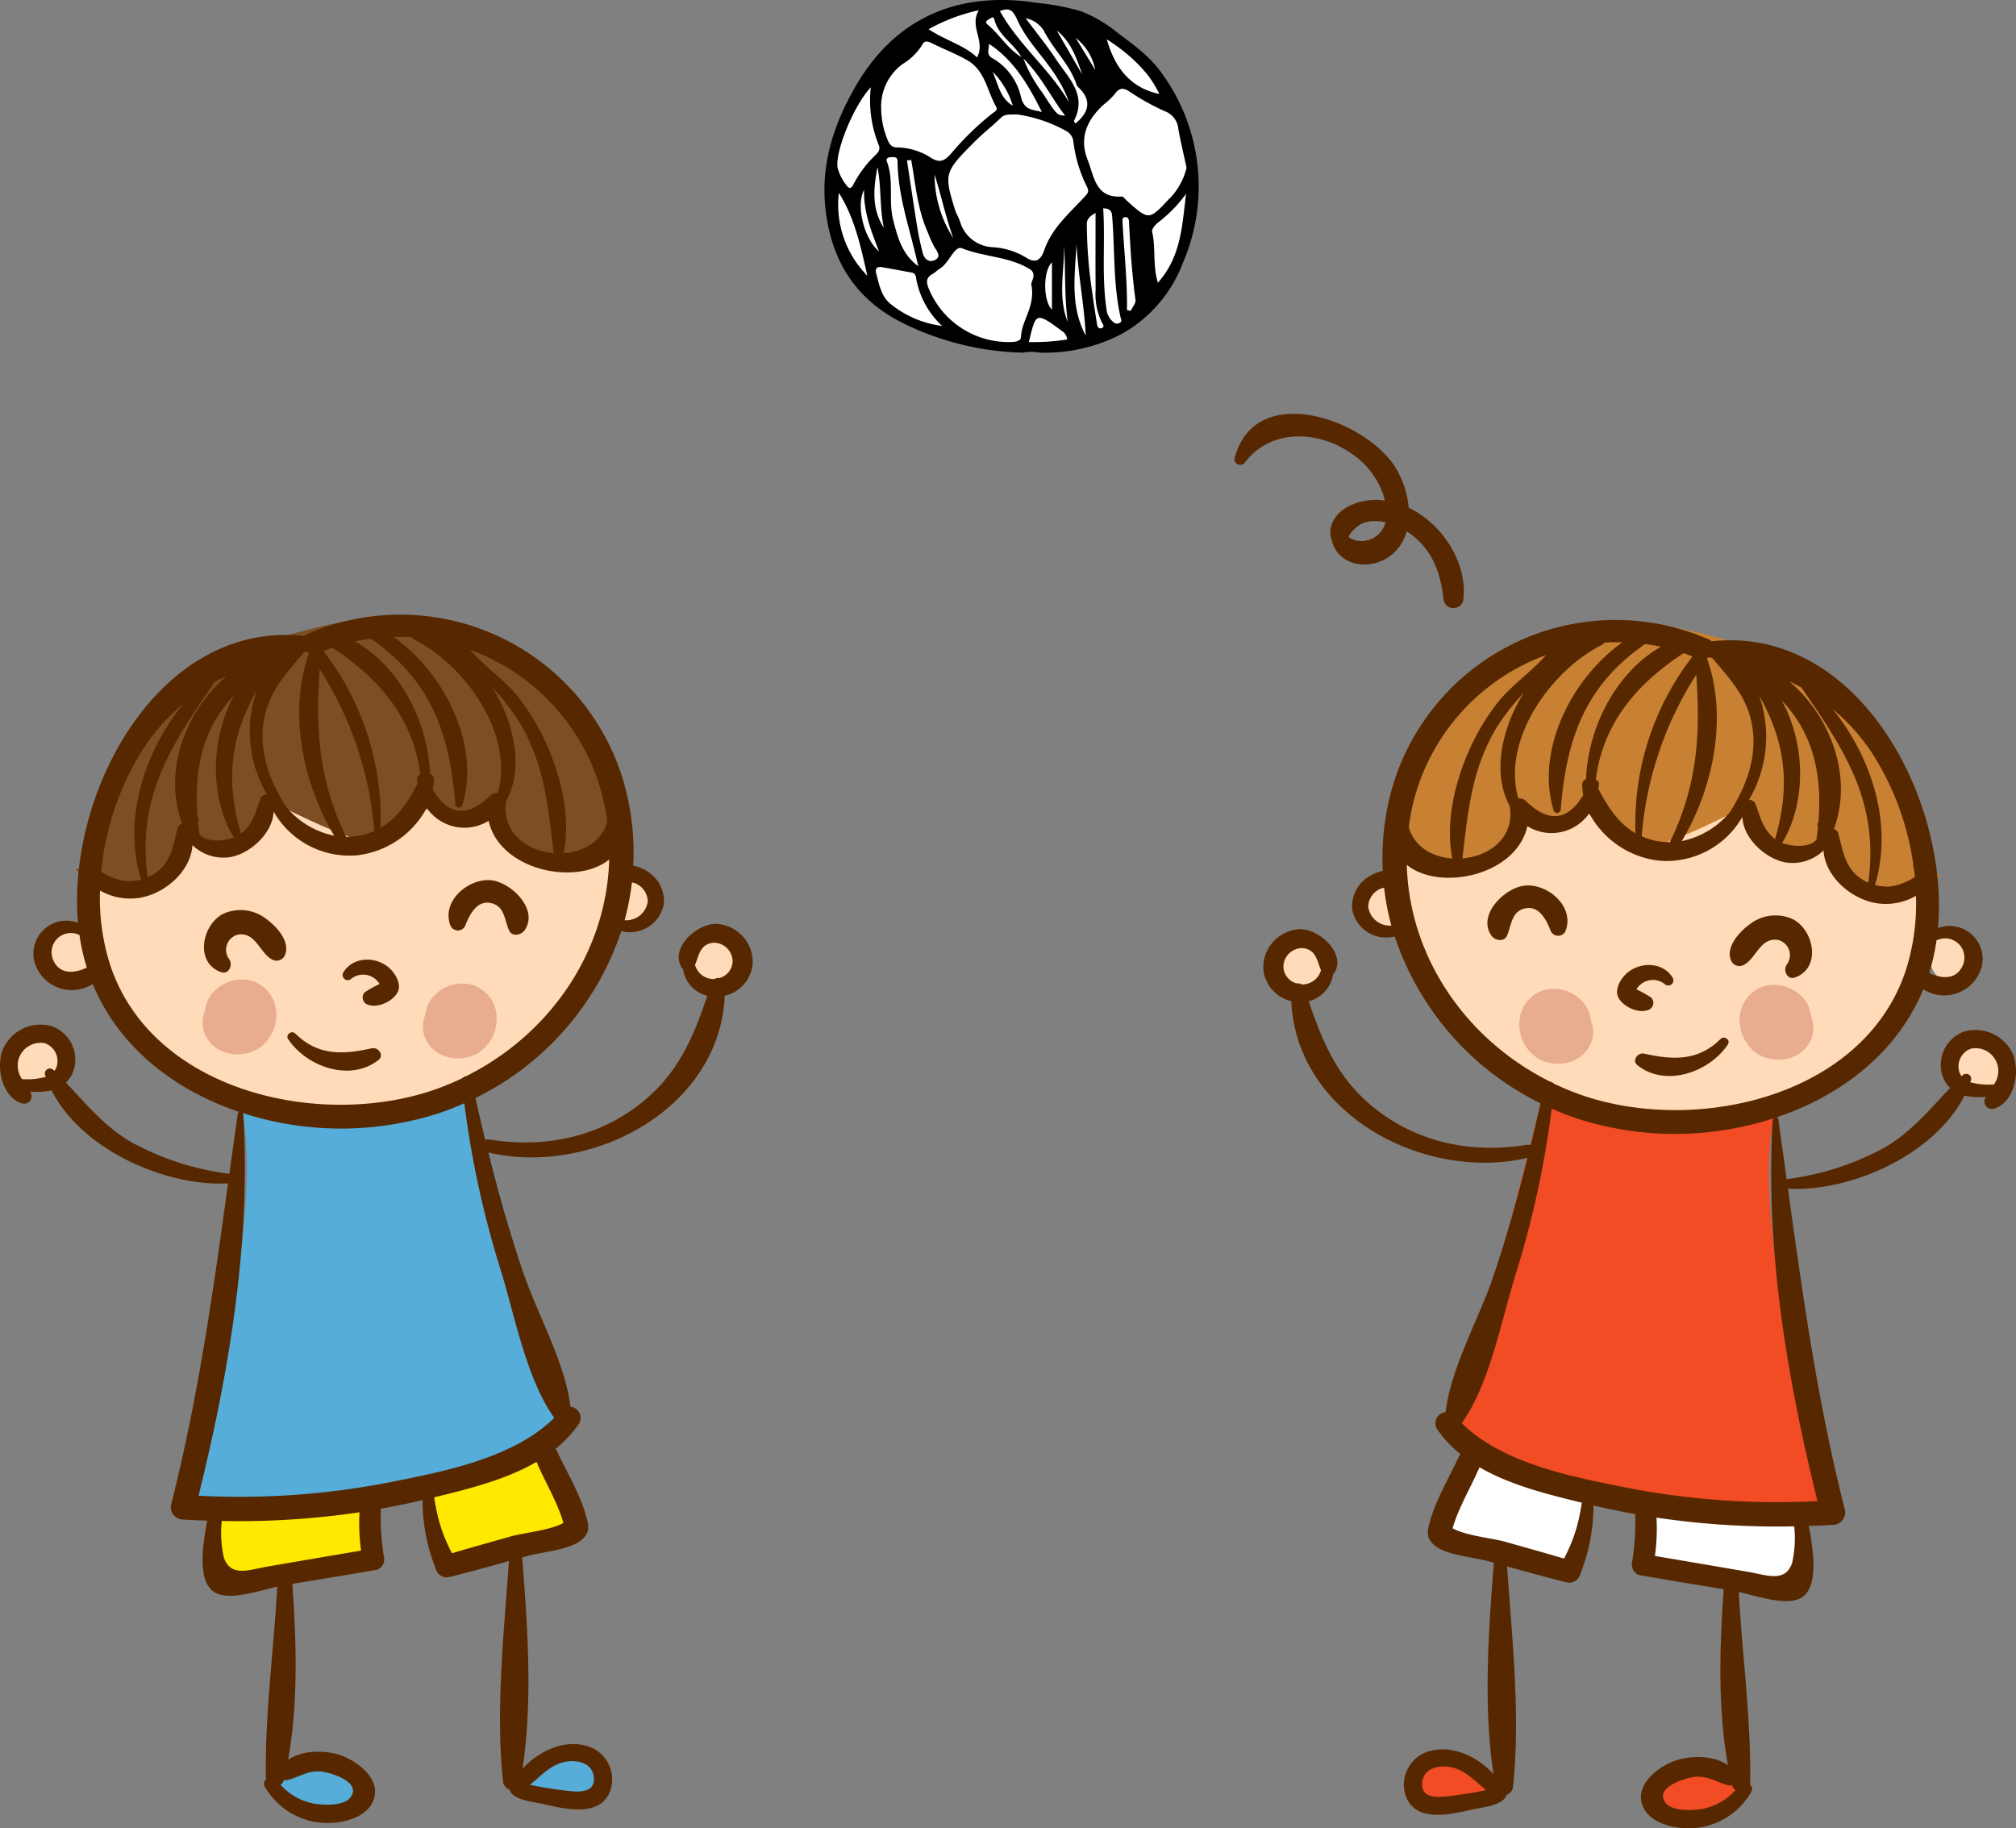 <svg xmlns="http://www.w3.org/2000/svg" viewBox="0 0 251.613 228.203">
  <rect x="0" y="0" width="251.613" height="228.203" fill="#808080" stroke="none"/>
  <title>Recurso 8</title>
  <g id="Capa_2" data-name="Capa 2">
    <g id="Editar">
      <g>
        <ellipse cx="247.857" cy="133.028" rx="3.688" ry="3" fill="#ffdbba"/>
        <ellipse cx="243.669" cy="119.278" rx="2.875" ry="3.375" fill="#ffdbba"/>
        <g>
          <ellipse cx="4.806" cy="132.718" rx="3.688" ry="3" fill="#ffdbba"/>
          <ellipse cx="89.306" cy="119.968" rx="3.688" ry="3" fill="#ffdbba"/>
          <ellipse cx="8.994" cy="118.968" rx="2.875" ry="3.375" fill="#ffdbba"/>
          <ellipse cx="78.869" cy="112.343" rx="2.875" ry="3.375" fill="#ffdbba"/>
          <path d="M34.241,222.146s6.35-3.567,8.918-.785,2.283,4.922-1.569,4.637S34.026,223.501,34.241,222.146Z" fill="#56adda"/>
          <path d="M64.908,223.052s4.635-5.617,8.034-3.949c3.399,1.669,3.905,3.768.209,4.891C69.455,225.117,65.197,224.394,64.908,223.052Z" fill="#56adda"/>
          <polygon points="27.244 185.718 45.244 185.218 46.959 195.961 27.454 199.031 27.244 185.718" fill="#ffe900"/>
          <polygon points="56.105 196.835 73.152 189.251 67.244 178.718 53.244 182.218 56.105 196.835" fill="#ffe900"/>
          <path d="M30.278,138.918s17.663,1.458,29.064-1.871c0,0,7.303,30.913,11.852,38.542,0,0-7.248,12.518-48.349,14.073C22.845,189.662,33.313,154.618,30.278,138.918Z" fill="#56adda"/>
          <path d="M12.244,108.718s-8,25,28,30c0,0,36.5,1.5,38-35,0,0-27.5-10-30.5-9.5S12.244,108.718,12.244,108.718Z" fill="#ffdbba"/>
          <path d="M9.944,108.463s5.292-22.682,21.926-27.975,21.927-3.78,24.951-2.268,27.083,11.225,19.212,29.051c0,0-8.09,4.243-14.464-6.243,0,0-4.935,2.261-7.402-.823,0,0-4.523,3.908-6.58,4.936s-13.776-5.141-13.776-5.141-2.056,6.374-5.757,5.963-4.729-1.645-4.729-1.645-3.084,9.048-9.459,6.374S9.944,108.463,9.944,108.463Z" fill="#7d4e24"/>
          <path d="M34.394,125.669a4.338,4.338,0,0,0-3.007-3.262,4.866,4.866,0,0,0-4.377,1.049,4.099,4.099,0,0,0-1.434,2.736,3.7,3.7,0,0,0-.082,2.682c1.129,3.144,5.59,3.6,7.683,1.214A5.101,5.101,0,0,0,34.394,125.669Z" fill="#e8ad8f"/>
          <path d="M61.894,126.169a4.338,4.338,0,0,0-3.007-3.262,4.866,4.866,0,0,0-4.377,1.049,4.099,4.099,0,0,0-1.434,2.736,3.7,3.7,0,0,0-.082,2.682c1.129,3.144,5.59,3.6,7.683,1.214A5.101,5.101,0,0,0,61.894,126.169Z" fill="#e8ad8f"/>
          <path d="M175.817,63.368a11.727,11.727,0,0,0-1.502-4.775c-3.583-6.188-17.627-11.214-20.214-1.455a.716.716,0,0,0,1.303.549c3.231-4.248,9.207-3.944,13.258-1.086a10.266,10.266,0,0,1,3.936,5.006c.092.273.158.571.231.864-.218-.026-.434-.064-.654-.073-2.238-.117-5.209.782-5.999,3.161a2.879,2.879,0,0,0,.1,2.046.919.919,0,0,0,.038.226c1.062,2.943,4.8,3.336,7.168,1.575a5.681,5.681,0,0,0,2.084-3.08c.226.149.455.293.667.458,2.589,2.013,3.556,4.771,3.919,7.919a1.252,1.252,0,0,0,2.502,0C183.105,70.159,179.997,65.375,175.817,63.368Zm-7.473,3.709c-.045-.485,1.12-1.471,1.571-1.696a4.183,4.183,0,0,1,1.896-.333,5.969,5.969,0,0,1,1.108.131A3.058,3.058,0,0,1,168.343,67.077Z" fill="#572800"/>
          <g>
            <path d="M89.26,115.309c-2.308.059-5.599,2.926-4.231,5.395a.811.811,0,0,0,.205.199,4.061,4.061,0,0,0,3.042,3.394c-1.706,5.071-3.574,9.541-7.97,13.153-5.502,4.522-12.342,5.9-19.285,4.769a.847.847,0,0,0-.447.055q-.634-2.606-1.232-5.227a35.722,35.722,0,0,0,18.199-20.832,4.299,4.299,0,0,0,5.317-3.413,4.395,4.395,0,0,0-2.099-4.07,5.482,5.482,0,0,0-1.728-.699,31.835,31.835,0,0,0-1.232-10.572A29.039,29.039,0,0,0,38.334,79.15a1.277,1.277,0,0,0-.327.229c-18.23-2.001-29.686,19.59-28.271,35.795a4.117,4.117,0,0,0-5.442,4.856,4.838,4.838,0,0,0,7.277,2.783c3.237,7.869,10.187,13.256,18.301,15.979a.26.26,0,0,0-.2.226q-.532,3.751-1.044,7.491a34.295,34.295,0,0,1-12.224-3.943c-3.425-2.006-5.613-4.744-8.179-7.448a3.566,3.566,0,0,0,.905-1.359,4.43,4.43,0,0,0-2.597-5.653,5.129,5.129,0,0,0-6.145,2.798c-.94,2.17-.179,6.102,2.402,6.828a.931.931,0,0,0,1.039-1.351c-.025-.049-.054-.093-.081-.142a8.434,8.434,0,0,0,2.683-.151c3.735,7.396,14.213,12.041,22.032,11.616-1.854,13.442-3.726,26.8-7.093,40.023a1.553,1.553,0,0,0,1.477,1.938c1.006.061,2.011.099,3.016.134-.626,3.377-1.406,8.426,1.593,9.234,1.92.519,4.936-.486,7.15-.994-.438,7.887-1.548,15.952-1.427,23.8a1.06,1.06,0,0,0,.046.22.727.727,0,0,0-.149.983,9.014,9.014,0,0,0,7.012,4.463c2.262.206,5.829-.484,6.599-3.015.789-2.594-2.218-4.778-4.335-5.455-1.885-.602-4.648-.606-6.396.624,1.288-7.081,1.035-14.882.531-21.966q5.238-.855,10.474-1.73a1.384,1.384,0,0,0,.949-1.671,31.45,31.45,0,0,1-.383-5.976q2.61-.467,5.207-1.078a23.327,23.327,0,0,0,1.675,8.634,1.417,1.417,0,0,0,1.698.965c2.481-.621,4.947-1.306,7.413-1.987-.626,9.005-1.687,18.668-.737,27.546a1.216,1.216,0,0,0,.831.984,1.057,1.057,0,0,0,.024.123c.51,1.183,2.949,1.409,3.964,1.63,2.641.578,7.051,1.805,8.482-1.404a4.346,4.346,0,0,0-3.157-5.892c-2.755-.644-5.806.812-7.712,2.938,1.29-8.483.627-17.873-.042-26.382q.402-.111.804-.221c1.796-.492,5.331-.715,6.763-2.103.926-.896.732-1.652.416-2.817-.75-2.773-2.47-5.599-3.67-8.209a1.33,1.33,0,0,0-.149-.204,14.779,14.779,0,0,0,2.951-3.17,1.405,1.405,0,0,0-1.09-2.079c-.637-5.43-4.125-11.605-5.844-16.613-1.712-4.988-3.112-10.034-4.379-15.121,12.819,2.991,28.837-5.374,29.479-19.566a4.531,4.531,0,0,0,3.487-3.982A4.778,4.778,0,0,0,89.26,115.309Zm-10.392-5.168a1.731,1.731,0,0,1,.481.135,2.501,2.501,0,0,1,1.496,2.243,2.714,2.714,0,0,1-2.886,2.34A31.891,31.891,0,0,0,78.868,110.141Zm-72.264,9.595a2.402,2.402,0,0,1,3.161-3.094.684.684,0,0,0,.151.037,25.879,25.879,0,0,0,.918,4.095C9.278,121.512,7.383,121.685,6.604,119.736Zm.497,13.291a1.868,1.868,0,0,1-.31.636c-.043-.042-.081-.084-.125-.126a.635.635,0,0,0-1.053.612c.028.089.071.171.102.259a8.704,8.704,0,0,1-2.964.28,2.945,2.945,0,0,1-.481-2.272,2.856,2.856,0,0,1,3.292-2.214A2.347,2.347,0,0,1,7.1,133.027Zm62.858,87.03c1.581-.539,3.988-.259,4.159,1.795.192,2.306-2.682,1.736-4.136,1.562-1.085-.131-2.167-.312-3.241-.518-.207-.038-.413-.085-.619-.127C67.367,221.81,68.406,220.584,69.958,220.057Zm5.478-119.637c.151.715.255,1.429.351,2.141-.693,2.502-2.985,3.755-5.432,3.925.862-4.456-.263-9.32-2.062-13.42a28.163,28.163,0,0,0-3.521-5.941c-1.746-2.247-4.254-3.883-6.103-6.018A26.354,26.354,0,0,1,75.436,100.42Zm-12.283-.407c2.246-4.055,1.1-9.693-1.701-14.184a28.256,28.256,0,0,1,3.418,4.386c3.104,5.247,3.519,10.396,4.229,16.262-3.302-.273-6.445-2.48-5.939-6.36A.88.88,0,0,0,63.152,100.013ZM46.29,79.716c7.501,5.218,9.813,11.778,10.535,20.657a.45.45,0,0,0,.878.12c2.309-7.484-2.234-16.491-8.571-20.987.757-.016,1.512-.009,2.262.04a.596.596,0,0,0,.272.266c6.258,3.133,12.579,11.74,10.452,19.183a1.11,1.11,0,0,0-.933.304q-4.231,4.128-7.172-.722a7.67,7.67,0,0,0,.132-1.3.797.797,0,0,0-.48-.719c-.262-6.425-3.692-13.261-9.343-16.501C44.976,79.913,45.633,79.805,46.29,79.716Zm-4.804,1.138c5.851,3.845,10.066,8.73,10.965,15.821a.524.524,0,0,0-.404.542c.012.2.048.385.073.576-1.177,2.258-2.49,4.302-4.623,5.532a34.146,34.146,0,0,0-7.116-22.05C40.748,81.129,41.115,80.983,41.485,80.854Zm-1.581,2.683a43.753,43.753,0,0,1,6.811,20.171,8.585,8.585,0,0,1-1.542.531,8.423,8.423,0,0,1-1.979.204C39.756,97.361,39.38,91.023,39.905,83.536Zm-6.865,5.833c.737-3.341,2.806-5.436,4.869-7.919.143-.023.284-.05.428-.073a1.349,1.349,0,0,0,.206.11l.005.013.017.026c-2.618,7.297-.798,16.186,3.145,22.782a10.493,10.493,0,0,1-6.055-3.682C33.541,97.231,32.144,93.423,33.04,89.369Zm.284,9.8-.006.007a.803.803,0,0,0-.802.485c-.607,1.683-.973,3.276-2.449,4.397-1.995-6.923-1.208-12.19,1.972-17.892A15.625,15.625,0,0,0,33.324,99.169Zm-4.178,5.294a.416.416,0,0,0,.069.076c-1.328.502-3.545.598-4.319-.427-.069-.505-.129-1.006-.177-1.497.012-.042.014-.078.027-.123a.594.594,0,0,0-.085-.537c-.498-6.228.759-11.188,4.59-15.204C26.263,92.079,26.133,99.484,29.147,104.463Zm-.832-20.099c-5.253,4.408-7.988,12.028-5.581,18.443a.749.749,0,0,0-.538.492c-.624,2.305-.842,4.502-3.116,5.875a5.443,5.443,0,0,1-.65.324c-1.37-10.16,3.02-16.607,8.349-24.342C27.282,84.877,27.794,84.615,28.315,84.365Zm-15.55,23.274a.459.459,0,0,0,.044-.331,34.754,34.754,0,0,1,4.919-13.61,25.212,25.212,0,0,1,5.144-5.854c-4.927,6.115-7.545,14.462-5.271,21.942a6.098,6.098,0,0,1-1.858.195,7.117,7.117,0,0,1-3.115-1.199C12.665,108.401,12.714,108.02,12.764,107.639Zm1.031,12.938a27.242,27.242,0,0,1-1.31-9.425,7.527,7.527,0,0,0,4.196.99c3.417-.163,7.127-3.167,7.338-6.655a5.559,5.559,0,0,0,4.859,1.468c2.481-.52,5.162-3.007,5.273-5.657a10.9,10.9,0,0,0,10.432,5.456,11.329,11.329,0,0,0,8.676-5.91,5.727,5.727,0,0,0,7.722,1.61c1.386,6.196,10.981,8.178,15.051,4.817-.305,11.535-7.412,21.861-17.906,27.077a.642.642,0,0,0-.412.217c-.889.428-1.798.821-2.732,1.173C40.737,141.102,19.217,136.587,13.796,120.576ZM39.907,221.093c.997.042,5.446,1.265,3.791,3.296-.864,1.062-3.416.93-4.572.716a7.412,7.412,0,0,1-4.111-2.338,1.027,1.027,0,0,0,.418-.608.894.894,0,0,0,.46.011C37.316,221.812,38.352,221.03,39.907,221.093Zm-6.594-25.549c-2.171.374-4.537,1.367-5.373-1.147a14.051,14.051,0,0,1-.258-4.555,102.736,102.736,0,0,0,17.188-1.086,24.651,24.651,0,0,0,.196,4.783Q39.187,194.53,33.313,195.544Zm37.003-5.458c-1.61.919-5.011,1.242-6.524,1.67-2.461.697-4.928,1.38-7.38,2.111a20.524,20.524,0,0,1-2.222-6.975c4.236-1.038,8.924-2.179,12.778-4.431.006.015.003.03.009.045C67.979,184.866,69.594,187.527,70.316,190.086Zm-7.848-31.635c1.748,5.622,3.224,13.676,6.709,18.517-5.163,5.097-13.962,6.729-20.806,8.094a97.69,97.69,0,0,1-23.59,1.628c3.835-15.494,6.532-31.58,5.59-47.577a.34.34,0,0,0-.092-.194,39.821,39.821,0,0,0,24.436.048c1.103-.371,2.181-.795,3.233-1.264A119.675,119.675,0,0,0,62.468,158.451Zm27.303-36.369a.857.857,0,0,0-.602.12,2.411,2.411,0,0,1-2.424-1.769c.497-1.196.63-2.609,2.297-2.766a2.36,2.36,0,0,1,2.395,2.305A2.238,2.238,0,0,1,89.771,122.082Z" fill="#572800"/>
            <path d="M33.211,114.682a5.216,5.216,0,0,0-5.397-.602c-2.622,1.392-3.524,6.058-.247,7.254,1.032.375,1.576-.995.983-1.69a1.951,1.951,0,0,1,1.12-2.981c2.347-.427,2.813,2.61,4.548,3.208a1.14,1.14,0,0,0,1.282-.522C36.371,117.626,34.549,115.645,33.211,114.682Z" fill="#572800"/>
            <path d="M61.236,109.862c-2.801-.224-6.098,2.571-5.057,5.561a1.012,1.012,0,0,0,1.933,0c.522-1.301,1.413-3.071,3.136-2.712,1.748.364,1.711,2.12,2.278,3.405.373.845,1.516.613,1.946,0C67.302,113.507,63.741,110.064,61.236,109.862Z" fill="#572800"/>
            <path d="M48.51,120.752c-1.67-1.419-4.489-1.353-5.673.642a.641.641,0,0,0,1.002.772,2.386,2.386,0,0,1,3.536.653,14.073,14.073,0,0,0-1.841,1.024.942.942,0,0,0,.19,1.47c1.222.639,3.261-.245,3.901-1.468C50.17,122.805,49.284,121.409,48.51,120.752Z" fill="#572800"/>
            <path d="M46.425,130.838c-3.571.803-6.763.974-9.567-1.837-.448-.45-1.265.139-.898.692,2.286,3.458,7.782,5.417,11.304,2.585C47.983,131.7,47.188,130.667,46.425,130.838Z" fill="#572800"/>
          </g>
          <ellipse cx="162.307" cy="120.635" rx="3.688" ry="3" fill="#ffdbba"/>
          <ellipse cx="172.745" cy="113.01" rx="2.875" ry="3.375" fill="#ffdbba"/>
          <path d="M217.373,222.813s-6.35-3.567-8.918-.785-2.283,4.922,1.569,4.637S217.587,224.168,217.373,222.813Z" fill="#f24c24"/>
          <path d="M186.706,223.719s-4.635-5.617-8.034-3.949c-3.399,1.669-3.905,3.768-.209,4.891C182.159,225.784,186.417,225.061,186.706,223.719Z" fill="#f24c24"/>
          <polygon points="224.37 186.385 206.37 185.885 204.655 196.628 224.159 199.698 224.37 186.385" fill="#fff"/>
          <polygon points="195.509 197.502 178.461 189.918 184.37 179.385 198.37 182.885 195.509 197.502" fill="#fff"/>
          <path d="M221.335,139.585s-17.663,1.458-29.064-1.871c0,0-7.303,30.913-11.852,38.542,0,0,7.248,12.518,48.349,14.073C228.768,190.329,218.3,155.285,221.335,139.585Z" fill="#f24c24"/>
          <path d="M239.37,109.385s8,25-28,30c0,0-36.5,1.5-38-35,0,0,27.5-10,30.5-9.5S239.37,109.385,239.37,109.385Z" fill="#ffdbba"/>
          <path d="M241.669,109.13s-5.292-22.682-21.926-27.975-21.927-3.78-24.951-2.268-27.083,11.225-19.212,29.051c0,0,8.09,4.243,14.464-6.243,0,0,4.935,2.261,7.402-.823,0,0,4.523,3.908,6.58,4.936s13.776-5.141,13.776-5.141,2.056,6.374,5.757,5.963,4.729-1.645,4.729-1.645,3.084,9.048,9.458,6.374S241.669,109.13,241.669,109.13Z" fill="#c88133"/>
          <path d="M217.22,126.336a4.338,4.338,0,0,1,3.007-3.262,4.866,4.866,0,0,1,4.378,1.049,4.099,4.099,0,0,1,1.433,2.736,3.7,3.7,0,0,1,.082,2.682c-1.129,3.144-5.59,3.6-7.683,1.214A5.101,5.101,0,0,1,217.22,126.336Z" fill="#e8ad8f"/>
          <path d="M189.72,126.836a4.338,4.338,0,0,1,3.007-3.262,4.866,4.866,0,0,1,4.378,1.049,4.099,4.099,0,0,1,1.433,2.736,3.7,3.7,0,0,1,.082,2.682c-1.129,3.144-5.59,3.6-7.683,1.214A5.101,5.101,0,0,1,189.72,126.836Z" fill="#e8ad8f"/>
          <g>
            <path d="M157.675,120.973a4.531,4.531,0,0,0,3.487,3.982c.642,14.192,16.66,22.558,29.48,19.566-1.267,5.087-2.667,10.133-4.379,15.121-1.719,5.008-5.207,11.184-5.844,16.613a1.405,1.405,0,0,0-1.09,2.079,14.779,14.779,0,0,0,2.951,3.17,1.325,1.325,0,0,0-.149.204c-1.2,2.61-2.92,5.436-3.67,8.209-.315,1.165-.509,1.921.416,2.817,1.432,1.388,4.967,1.61,6.763,2.103q.402.11.804.221c-.668,8.509-1.331,17.898-.042,26.382-1.906-2.126-4.957-3.583-7.712-2.938a4.346,4.346,0,0,0-3.157,5.892c1.431,3.209,5.841,1.982,8.482,1.404,1.015-.221,3.455-.447,3.964-1.63a1.082,1.082,0,0,0,.023-.123,1.216,1.216,0,0,0,.831-.984c.949-8.878-.111-18.541-.737-27.546,2.465.682,4.932,1.366,7.413,1.987a1.417,1.417,0,0,0,1.698-.965,23.327,23.327,0,0,0,1.675-8.634q2.596.614,5.207,1.078a31.45,31.45,0,0,1-.383,5.976,1.384,1.384,0,0,0,.949,1.671q5.235.879,10.474,1.73c-.503,7.084-.757,14.885.531,21.966-1.748-1.23-4.511-1.226-6.396-.624-2.118.677-5.125,2.861-4.335,5.455.77,2.53,4.337,3.221,6.599,3.015a9.014,9.014,0,0,0,7.012-4.463.727.727,0,0,0-.149-.983,1.06,1.06,0,0,0,.046-.22c.122-7.848-.989-15.913-1.427-23.8,2.214.508,5.23,1.513,7.15.994,2.999-.809,2.22-5.857,1.593-9.234,1.005-.035,2.01-.072,3.016-.134a1.553,1.553,0,0,0,1.477-1.938c-3.368-13.223-5.239-26.58-7.093-40.023,7.819.425,18.297-4.221,22.032-11.616a8.437,8.437,0,0,0,2.683.151c-.027.049-.056.093-.081.142a.931.931,0,0,0,1.039,1.351c2.581-.727,3.342-4.658,2.402-6.828a5.129,5.129,0,0,0-6.145-2.798,4.43,4.43,0,0,0-2.597,5.653,3.566,3.566,0,0,0,.905,1.359c-2.566,2.704-4.754,5.442-8.179,7.448a34.295,34.295,0,0,1-12.224,3.943q-.515-3.741-1.044-7.491a.26.26,0,0,0-.2-.226c8.114-2.724,15.064-8.11,18.301-15.979a4.839,4.839,0,0,0,7.277-2.783,4.117,4.117,0,0,0-5.442-4.856c1.415-16.205-10.042-37.796-28.271-35.795a1.277,1.277,0,0,0-.327-.229,29.039,29.039,0,0,0-39.465,18.311,31.835,31.835,0,0,0-1.232,10.572,5.482,5.482,0,0,0-1.728.699,4.395,4.395,0,0,0-2.099,4.07,4.299,4.299,0,0,0,5.317,3.413,35.722,35.722,0,0,0,18.199,20.832q-.599,2.622-1.232,5.227a.847.847,0,0,0-.447-.055c-6.943,1.131-13.782-.247-19.285-4.769-4.396-3.612-6.265-8.082-7.97-13.153a4.061,4.061,0,0,0,3.042-3.393.811.811,0,0,0,.205-.199c1.368-2.469-1.923-5.336-4.231-5.395A4.778,4.778,0,0,0,157.675,120.973Zm15.979-5.447a2.714,2.714,0,0,1-2.886-2.34,2.501,2.501,0,0,1,1.496-2.243,1.731,1.731,0,0,1,.481-.135A31.888,31.888,0,0,0,173.654,115.526Zm67.125,5.915a25.882,25.882,0,0,0,.917-4.095.678.678,0,0,0,.151-.037,2.402,2.402,0,0,1,3.161,3.094C244.23,122.352,242.336,122.179,240.78,121.441Zm5.274,9.429a2.856,2.856,0,0,1,3.292,2.214,2.945,2.945,0,0,1-.481,2.271,8.701,8.701,0,0,1-2.964-.28c.03-.088.073-.17.102-.259a.635.635,0,0,0-1.053-.612c-.044.042-.083.084-.126.126a1.868,1.868,0,0,1-.31-.636A2.347,2.347,0,0,1,246.053,130.869Zm-60.561,92.565c-.206.042-.412.089-.619.127-1.074.206-2.156.388-3.241.518-1.454.175-4.328.744-4.136-1.562.17-2.054,2.578-2.334,4.159-1.795C183.207,221.251,184.246,222.477,185.492,223.435Zm7.452-141.661c-1.848,2.135-4.356,3.771-6.103,6.018a28.163,28.163,0,0,0-3.521,5.941c-1.799,4.1-2.924,8.964-2.062,13.42-2.447-.17-4.739-1.423-5.432-3.925.096-.712.2-1.426.351-2.141A26.354,26.354,0,0,1,192.944,81.774Zm-4.489,19.009c.506,3.88-2.638,6.087-5.939,6.36.71-5.866,1.124-11.015,4.229-16.262a28.256,28.256,0,0,1,3.418-4.386c-2.801,4.491-3.947,10.13-1.701,14.184A.88.88,0,0,0,188.455,100.783Zm18.838-20.059c-5.651,3.24-9.082,10.076-9.343,16.501a.797.797,0,0,0-.48.719,7.671,7.671,0,0,0,.132,1.3q-2.941,4.849-7.172.722a1.11,1.11,0,0,0-.933-.304c-2.127-7.442,4.194-16.05,10.452-19.183a.596.596,0,0,0,.272-.266c.75-.049,1.505-.056,2.262-.04-6.337,4.496-10.88,13.503-8.571,20.987a.45.45,0,0,0,.878-.12c.722-8.879,3.034-15.44,10.535-20.657C205.98,80.472,206.637,80.58,207.293,80.724Zm3.94,1.219a34.147,34.147,0,0,0-7.116,22.05c-2.132-1.23-3.445-3.274-4.623-5.532.025-.191.061-.376.073-.576a.524.524,0,0,0-.404-.542c.899-7.091,5.114-11.977,10.965-15.821C210.498,81.65,210.865,81.796,211.233,81.943Zm-2.814,23.167a8.423,8.423,0,0,1-1.979-.204,8.585,8.585,0,0,1-1.542-.531,43.753,43.753,0,0,1,6.811-20.171C212.234,91.69,211.858,98.028,208.419,105.11Zm7.539-3.815a10.493,10.493,0,0,1-6.055,3.682c3.943-6.597,5.763-15.485,3.145-22.782l.017-.026.005-.013a1.358,1.358,0,0,0,.206-.11c.144.023.285.05.428.073,2.062,2.483,4.131,4.578,4.869,7.919C219.469,94.09,218.073,97.898,215.958,101.294Zm3.617-14.46c3.18,5.701,3.967,10.969,1.972,17.892-1.476-1.121-1.842-2.715-2.449-4.397a.803.803,0,0,0-.802-.485l-.006-.007A15.625,15.625,0,0,0,219.575,86.834Zm2.787.584c3.832,4.016,5.089,8.977,4.59,15.204a.594.594,0,0,0-.085.537c.014.045.016.081.027.123-.048.491-.108.992-.177,1.497-.774,1.024-2.991.929-4.319.427a.416.416,0,0,0,.069-.076C225.48,100.151,225.35,92.746,222.362,87.418Zm2.472-1.594c5.33,7.734,9.719,14.182,8.349,24.342a5.444,5.444,0,0,1-.65-.324c-2.273-1.373-2.492-3.57-3.116-5.875a.749.749,0,0,0-.538-.492c2.408-6.415-.327-14.035-5.581-18.443C223.819,85.282,224.332,85.544,224.834,85.825Zm14.152,23.625a7.118,7.118,0,0,1-3.115,1.199,6.098,6.098,0,0,1-1.858-.195c2.273-7.481-.344-15.827-5.271-21.942a25.212,25.212,0,0,1,5.144,5.854,34.754,34.754,0,0,1,4.919,13.61.459.459,0,0,0,.044.331C238.9,108.687,238.948,109.068,238.986,109.45Zm-42.357,26.955c-.934-.352-1.843-.745-2.732-1.173a.642.642,0,0,0-.412-.217c-10.494-5.216-17.601-15.542-17.906-27.077,4.07,3.36,13.665,1.379,15.051-4.817a5.727,5.727,0,0,0,7.722-1.61,11.328,11.328,0,0,0,8.676,5.91,10.9,10.9,0,0,0,10.432-5.456c.112,2.65,2.792,5.138,5.273,5.657a5.558,5.558,0,0,0,4.859-1.468c.211,3.488,3.921,6.492,7.338,6.655a7.526,7.526,0,0,0,4.196-.99,27.242,27.242,0,0,1-1.31,9.425C232.396,137.254,210.877,141.769,196.629,136.405Zm19.092,86.432a.893.893,0,0,0,.46-.011,1.026,1.026,0,0,0,.418.608,7.411,7.411,0,0,1-4.111,2.338c-1.157.214-3.708.346-4.572-.716-1.655-2.031,2.794-3.254,3.791-3.296C213.262,221.697,214.298,222.479,215.721,222.836Zm-9.173-28.629a24.65,24.65,0,0,0,.196-4.783,102.736,102.736,0,0,0,17.188,1.086,14.051,14.051,0,0,1-.258,4.555c-.835,2.514-3.201,1.52-5.373,1.147Q212.426,195.201,206.547,194.207Zm-21.912-11.033c.006-.015.003-.03.009-.045,3.854,2.252,8.542,3.393,12.778,4.431a20.524,20.524,0,0,1-2.222,6.975c-2.452-.731-4.918-1.414-7.38-2.111-1.513-.428-4.914-.751-6.524-1.67C182.019,188.194,183.634,185.533,184.635,183.174Zm9.031-44.805c1.052.469,2.129.893,3.233,1.264a39.821,39.821,0,0,0,24.436-.048.34.34,0,0,0-.092.194c-.942,15.997,1.755,32.083,5.59,47.577a97.69,97.69,0,0,1-23.59-1.628c-6.844-1.365-15.643-2.997-20.806-8.094,3.485-4.841,4.961-12.895,6.709-18.517A119.675,119.675,0,0,0,193.666,138.369Zm-33.49-17.73a2.36,2.36,0,0,1,2.395-2.305c1.667.156,1.8,1.569,2.297,2.766a2.411,2.411,0,0,1-2.424,1.769.857.857,0,0,0-.602-.12A2.238,2.238,0,0,1,160.176,120.64Z" fill="#572800"/>
            <path d="M218.402,115.349a5.216,5.216,0,0,1,5.397-.602c2.622,1.392,3.524,6.058.247,7.254-1.032.375-1.576-.995-.983-1.69a1.951,1.951,0,0,0-1.12-2.981c-2.347-.427-2.813,2.61-4.548,3.208a1.14,1.14,0,0,1-1.282-.522C215.243,118.293,217.064,116.312,218.402,115.349Z" fill="#572800"/>
            <path d="M190.378,110.529c2.801-.224,6.098,2.571,5.057,5.561a1.012,1.012,0,0,1-1.933,0c-.522-1.301-1.413-3.071-3.136-2.712-1.748.364-1.711,2.12-2.278,3.405-.373.845-1.516.613-1.946,0C184.312,114.174,187.872,110.731,190.378,110.529Z" fill="#572800"/>
            <path d="M203.104,121.419c1.67-1.419,4.489-1.353,5.673.642a.641.641,0,0,1-1.002.772,2.386,2.386,0,0,0-3.536.653,14.066,14.066,0,0,1,1.841,1.024.942.942,0,0,1-.19,1.47c-1.222.639-3.261-.245-3.901-1.468C201.444,123.472,202.329,122.076,203.104,121.419Z" fill="#572800"/>
            <path d="M205.189,131.505c3.571.803,6.763.974,9.567-1.837.448-.45,1.265.139.898.692-2.286,3.458-7.782,5.417-11.304,2.585C203.631,132.367,204.425,131.334,205.189,131.505Z" fill="#572800"/>
          </g>
          <g>
            <path d="M108.692,8.918s5.054-7.941,12.273-8.303,16.793-1.936,23.738,11.125c0,0,3.584,2.354,3.877,9.662s-1.973,14.543-5.7,17.319-9.719,5.553-15.931,4.53-17.465-1.606-20.315-9.134S101.251,20.695,108.692,8.918Z" fill="#fff" fill-rule="evenodd"/>
            <g>
              <path d="M127.68,44.016a35.67,35.67,0,0,1-14.63-3.514c-6.313-3.006-9.366-8.047-10.048-14.656-.549-5.327,1.034-10.256,3.679-14.896,5.288-9.274,13.545-12.026,22.752-10.592a30.659,30.659,0,0,1,5.481,1.043,16.483,16.483,0,0,1,4.354,2.525c2.083,1.582,4.311,3.125,5.784,5.293a23.974,23.974,0,0,1,2.632,23.459,17.043,17.043,0,0,1-7.832,9.08,20.755,20.755,0,0,1-10.049,2.256A6.085,6.085,0,0,0,127.68,44.016Zm-.796-29.741c-.802.056-1.429-.103-1.984.44-1.044,1.02-2.209,1.918-3.239,2.952-3.82,3.841-3.85,3.978-2.478,8.484.151.499.447.952.619,1.446a4.437,4.437,0,0,0,4.058,3.254,9.041,9.041,0,0,1,4.156,1.269c1.295.869,1.917.257,2.318-.905.946-2.752,3.124-4.578,4.996-6.619.418-.455.629-.654.349-1.251a16.981,16.981,0,0,1-1.71-5.661,1.703,1.703,0,0,0-.973-1.372A17.737,17.737,0,0,0,126.883,14.275Zm-16.906-.689a10.258,10.258,0,0,0,.78,3.807c.218.594.535,1.035,1.248,1.006a8.025,8.025,0,0,1,4.288,1.362c1.037.593,1.572.3,2.327-.493a35.864,35.864,0,0,1,5.253-5.13c.284-.196.689-.389.455-.804-1.132-1.997-1.392-4.572-3.633-5.836-1.42-.799-2.956-1.391-4.418-2.117-.49-.244-.901-.347-1.174.209a7.356,7.356,0,0,1-2.459,2.41A6.544,6.544,0,0,0,109.977,13.586Zm38.117,7.357c-.358-1.664-.744-3.251-1.032-4.856a2.569,2.569,0,0,0-1.653-2.191,28.966,28.966,0,0,1-4.422-2.457c-.831-.544-1.295-.476-1.858.297a9.364,9.364,0,0,1-1.389,1.329c-2.09,1.888-3.081,4.169-1.992,6.89.802,2,.932,4.804,4.247,4.576.206-.016.442.342.656.533,2.749,2.454,2.749,2.454,5.29-.274a4.208,4.208,0,0,0,.592-.644A8.472,8.472,0,0,0,148.094,20.944Zm-19.38,14.562c-.084-.295.775-1.312-.186-1.906-2.572-1.592-5.698-1.504-8.473-2.612-.909-.364-1.588,1.792-2.677,2.482-.342.219-.636.519-.986.724-.729.426-.847.894-.519,1.728a10.765,10.765,0,0,0,10.62,6.754c.469-.041.919-.201.934-.612C127.496,39.948,129.274,38.235,128.714,35.506Zm-20.029-24.615c-2.102,2.251-4.435,7.872-4.155,10.023a5.93,5.93,0,0,0,1.161,2.267c.348.522.636.232.859-.228a13.539,13.539,0,0,1,2.732-3.609c.326-.326.617-.659.4-1.22A14.794,14.794,0,0,1,108.685,10.891Zm8.903,29.792a10.606,10.606,0,0,1-3.174-5.566c-.118-.4-.007-.986-.656-1.101-1.258-.225-2.514-.472-3.775-.68-.553-.092-.769.247-.642.732.368,1.397.646,2.945,1.803,3.868A12.81,12.81,0,0,0,117.588,40.683Zm26.921-5.392c2.949-3.291,3.024-7.238,3.526-11.104a17.36,17.36,0,0,1-3.518,3.604c-.343.271-.796.82-.724,1.13C144.268,30.948,143.848,33.078,144.51,35.291Zm-22.342-34.014a22.864,22.864,0,0,0-6.269,2.37c2.042,1.376,4.39,1.954,6.043,3.518C123.048,5.145,120.924,3.323,122.168,1.278Zm15.519,24.726c.271,4.198-.21,8.396.412,12.577a2.362,2.362,0,0,0,.882,1.642.629.629,0,0,0,.781.064c.313-.164.159-.39.11-.598-.931-4.07-.728-8.236-1.041-12.359C138.777,26.652,138.835,26.009,137.686,26.003Zm-23.085,7.224c-.959-4.434-2.527-8.6-2.58-13.052-.009-.666-.411-.548-.805-.561-.355-.012-.665.209-.552.489.951,2.371.189,4.919.807,7.332C112.023,29.595,112.561,31.711,114.601,33.227Zm-6.349,1.19c-.818-3.594-1.562-7.195-3.556-10.344A12.617,12.617,0,0,0,108.253,34.416Zm29.882-29.506c1.019,3.561,2.933,6.043,6.57,6.828C143.719,9.442,141.263,6.871,138.135,4.91Zm-8.097,9.076c-1.717-3.435-3.486-6.455-6.607-8.517.022.649-.397,1.372.428,1.793a7.469,7.469,0,0,1,3.582,4.911C127.899,13.828,128.845,13.626,130.038,13.987Zm-5.243-12.604c2.356,4.226,6.214,7.25,8.635,11.392a14.167,14.167,0,0,0-1.418-2.926c-1.489-2.498-3.699-4.507-4.946-7.151C126.583,1.675,126.279.766,124.795,1.382ZM113.73,19.977c-.177.014-.356.027-.534.039.426,2.787.835,5.577,1.289,8.359a32.512,32.512,0,0,0,.694,3.24c.185.686.718,1.184,1.439.868.815-.357.495-.913.089-1.504a12.689,12.689,0,0,1-.877-1.903C114.514,26.196,114.276,23.049,113.73,19.977Zm20.483-4.554c1.808-1.478,2.035-2.981.328-4.571a.73.73,0,0,1-.183-.297c-.851-2.547-2.895-4.37-4.077-6.721a3.445,3.445,0,0,0-2.272-1.559c1.445,1.94,2.694,3.457,3.765,5.095,1.52,2.319,3.954,4.42,2.269,7.708C134.014,15.131,134.129,15.259,134.213,15.423Zm-1.017,26.946a1.474,1.474,0,0,0-.733-1.11c-3.292-2.45-3.174-2.112-4.055,1.435A26.887,26.887,0,0,0,133.196,42.369Zm7.46-3.67c.154.037.311.071.464.107.212-.461.658-.953.6-1.376-.446-3.231-.654-6.479-.807-9.733-.015-.309-.105-.613-.468-.596-.417.018-.355.393-.343.663C140.296,31.409,140.711,35.039,140.656,38.7Zm-3.924-12.122c-1.255.686-1.085,1.253-1.083,1.747a57.816,57.816,0,0,0,.596,7.668c.206,1.499.434,2.994.675,4.486.045.275.181.619.559.486.422-.145.204-.432.062-.68a7.96,7.96,0,0,1-.799-4.059C136.714,33.147,136.733,30.067,136.733,26.577Zm-1.226,15.302c-.177-3.819-.948-7.569-1.144-11.377C134.148,34.35,133.54,38.231,135.507,41.879Zm-25.988-21.017c-.49,2.562-.774,5.149.794,7.577C109.775,25.945,110.015,23.398,109.519,20.863Zm18.216-13.557a17.155,17.155,0,0,0,2.4,4.307c1.788,2.783,1.812,2.767,2.808,2.815C131.234,12.266,130.084,9.67,127.734,7.306Zm5.522,32.864c-.414-3.18-.265-6.386-.444-9.576C132.852,33.79,132,37.022,133.256,40.17Zm-23.544-8.783c-.958-2.485-1.948-4.946-1.868-7.689C106.809,25.645,107.81,29.764,109.713,31.387Zm21.58,1.365c-1.09.969-1.151,4.765,0,5.894Zm-12.313-3.037c-.949-2.607-1.5-5.311-2.338-7.928A14.633,14.633,0,0,0,118.979,29.715Zm16.097-20.404c-.714-2.039-1.389-4.102-3.182-5.497Q133.485,6.562,135.076,9.311Zm-7.604-2.196c-.958-1.711-2.892-2.674-3.379-4.718-.108-.452-.465-.098-.679.012-.279.142-.492.382-.162.653C124.767,4.305,125.743,6.086,127.471,7.115Zm-1.069,6.071a10.289,10.289,0,0,0-2.519-4.241C124.572,10.462,124.796,12.259,126.402,13.186Zm7.842-8.468q1.226,2.008,2.452,4.015A6.683,6.683,0,0,0,134.244,4.718Z" fill-rule="evenodd"/>
              <path d="M126.883,14.275a17.737,17.737,0,0,1,6.113,2.037,1.703,1.703,0,0,1,.973,1.372,16.981,16.981,0,0,0,1.71,5.661c.28.597.069.796-.349,1.251-1.872,2.041-4.05,3.867-4.996,6.619-.401,1.162-1.023,1.774-2.318.905a9.041,9.041,0,0,0-4.156-1.269,4.437,4.437,0,0,1-4.058-3.254c-.172-.494-.468-.947-.619-1.446-1.372-4.507-1.343-4.644,2.478-8.484,1.03-1.034,2.195-1.932,3.239-2.952C125.454,14.172,126.081,14.33,126.883,14.275Z" fill="none" fill-rule="evenodd"/>
              <path d="M109.977,13.586a6.544,6.544,0,0,1,2.667-5.586,7.356,7.356,0,0,0,2.459-2.41c.273-.556.684-.453,1.174-.209,1.462.727,2.998,1.318,4.418,2.117,2.241,1.264,2.502,3.839,3.633,5.836.235.415-.17.608-.455.804a35.864,35.864,0,0,0-5.253,5.13c-.755.793-1.29,1.086-2.327.493a8.025,8.025,0,0,0-4.288-1.362c-.713.029-1.03-.412-1.248-1.006A10.258,10.258,0,0,1,109.977,13.586Z" fill="none" fill-rule="evenodd"/>
              <path d="M148.094,20.944a8.472,8.472,0,0,1-1.562,3.203,4.208,4.208,0,0,1-.592.644c-2.54,2.728-2.54,2.728-5.29.274-.214-.191-.45-.549-.656-.533-3.314.228-3.445-2.576-4.247-4.576-1.089-2.721-.099-5.002,1.992-6.89a9.364,9.364,0,0,0,1.389-1.329c.563-.772,1.028-.841,1.858-.297a28.966,28.966,0,0,0,4.422,2.457,2.569,2.569,0,0,1,1.653,2.191C147.351,17.693,147.736,19.28,148.094,20.944Z" fill="none" fill-rule="evenodd"/>
              <path d="M128.714,35.506c.56,2.728-1.218,4.441-1.287,6.558-.014.411-.464.571-.934.612a10.765,10.765,0,0,1-10.62-6.754c-.328-.835-.209-1.303.519-1.728.35-.204.644-.505.986-.724,1.088-.69,1.768-2.847,2.677-2.482,2.775,1.108,5.901,1.02,8.473,2.612C129.489,34.194,128.63,35.211,128.714,35.506Z" fill="none" fill-rule="evenodd"/>
              <path d="M108.685,10.891a14.794,14.794,0,0,0,.998,7.233c.217.56-.074.893-.4,1.22a13.539,13.539,0,0,0-2.732,3.609c-.223.459-.512.75-.859.228a5.93,5.93,0,0,1-1.161-2.267C104.25,18.763,106.583,13.142,108.685,10.891Z" fill="none" fill-rule="evenodd"/>
              <path d="M117.588,40.683a12.81,12.81,0,0,1-6.443-2.746c-1.157-.923-1.436-2.471-1.803-3.868-.128-.485.088-.824.642-.732,1.261.208,2.517.455,3.775.68.648.115.538.701.656,1.101A10.606,10.606,0,0,0,117.588,40.683Z" fill="none" fill-rule="evenodd"/>
              <path d="M144.51,35.291c-.662-2.213-.242-4.344-.715-6.369-.072-.309.381-.859.724-1.13a17.36,17.36,0,0,0,3.518-3.604C147.534,28.053,147.459,32,144.51,35.291Z" fill="none" fill-rule="evenodd"/>
              <path d="M122.168,1.278c-1.244,2.045.881,3.867-.225,5.888-1.653-1.563-4.001-2.142-6.043-3.518A22.864,22.864,0,0,1,122.168,1.278Z" fill="none" fill-rule="evenodd"/>
              <path d="M137.686,26.003c1.148.006,1.091.648,1.145,1.325.312,4.123.109,8.289,1.041,12.359.049.208.203.433-.11.598a.629.629,0,0,1-.781-.064,2.362,2.362,0,0,1-.882-1.642C137.476,34.4,137.957,30.201,137.686,26.003Z" fill="none" fill-rule="evenodd"/>
              <path d="M114.601,33.227c-2.04-1.516-2.579-3.632-3.13-5.791-.619-2.413.143-4.961-.807-7.332-.113-.28.197-.501.552-.489.395.013.796-.105.805.561C112.074,24.627,113.642,28.793,114.601,33.227Z" fill="none" fill-rule="evenodd"/>
              <path d="M108.253,34.416a12.617,12.617,0,0,1-3.556-10.344C106.691,27.221,107.434,30.823,108.253,34.416Z" fill="none" fill-rule="evenodd"/>
              <path d="M138.135,4.91c3.128,1.961,5.585,4.531,6.568,6.83C141.068,10.953,139.153,8.471,138.135,4.91Z" fill="none" fill-rule="evenodd"/>
              <path d="M130.038,13.987c-1.192-.36-2.139-.158-2.598-1.812a7.469,7.469,0,0,0-3.582-4.911c-.825-.421-.406-1.143-.428-1.793C126.552,7.532,128.321,10.552,130.038,13.987Z" fill="none" fill-rule="evenodd"/>
              <path d="M124.795,1.382c1.484-.616,1.789.293,2.271,1.314,1.247,2.645,3.458,4.653,4.946,7.151a14.167,14.167,0,0,1,1.418,2.926C131.009,8.632,127.151,5.608,124.795,1.382Z" fill="none" fill-rule="evenodd"/>
              <path d="M113.73,19.977c.546,3.072.784,6.219,2.101,9.1a12.689,12.689,0,0,0,.877,1.903c.405.591.725,1.147-.089,1.504-.721.315-1.254-.182-1.439-.868a32.512,32.512,0,0,1-.694-3.24c-.454-2.782-.863-5.572-1.289-8.359C113.374,20.004,113.553,19.991,113.73,19.977Z" fill="none" fill-rule="evenodd"/>
              <path d="M134.213,15.423c-.085-.164-.199-.292-.17-.345,1.685-3.288-.75-5.389-2.269-7.708-1.071-1.638-2.32-3.155-3.765-5.095a3.445,3.445,0,0,1,2.272,1.559c1.183,2.351,3.226,4.174,4.077,6.721a.73.73,0,0,0,.183.297C136.248,12.442,136.021,13.946,134.213,15.423Z" fill="none" fill-rule="evenodd"/>
              <path d="M133.196,42.369a26.887,26.887,0,0,1-4.789.324c.881-3.547.764-3.885,4.055-1.435A1.474,1.474,0,0,1,133.196,42.369Z" fill="none" fill-rule="evenodd"/>
              <path d="M140.656,38.7c.054-3.66-.36-7.291-.553-10.935-.013-.271-.075-.645.343-.663.363-.018.453.287.468.596.153,3.254.361,6.502.807,9.733.058.423-.388.915-.6,1.376C140.967,38.771,140.81,38.737,140.656,38.7Z" fill="none" fill-rule="evenodd"/>
              <path d="M136.733,26.577c0,3.489-.019,6.569.009,9.649a7.96,7.96,0,0,0,.799,4.059c.143.248.36.534-.062.68-.377.133-.514-.211-.559-.486-.241-1.492-.469-2.987-.675-4.486a57.816,57.816,0,0,1-.596-7.668C135.648,27.83,135.477,27.264,136.733,26.577Z" fill="none" fill-rule="evenodd"/>
              <path d="M135.507,41.879c-1.967-3.648-1.359-7.529-1.144-11.377C134.559,34.31,135.33,38.06,135.507,41.879Z" fill="none" fill-rule="evenodd"/>
              <path d="M109.519,20.863c.496,2.535.256,5.082.794,7.577C108.744,26.012,109.028,23.424,109.519,20.863Z" fill="none" fill-rule="evenodd"/>
              <path d="M127.734,7.306c2.349,2.364,3.5,4.96,5.207,7.122-.995-.049-1.019-.032-2.808-2.815A17.155,17.155,0,0,1,127.734,7.306Z" fill="none" fill-rule="evenodd"/>
              <path d="M133.256,40.17c-1.257-3.148-.404-6.38-.444-9.576C132.991,33.784,132.842,36.991,133.256,40.17Z" fill="none" fill-rule="evenodd"/>
              <path d="M109.713,31.387c-1.902-1.623-2.903-5.742-1.868-7.689C107.764,26.441,108.755,28.902,109.713,31.387Z" fill="none" fill-rule="evenodd"/>
              <path d="M131.292,32.752v5.894C130.141,37.517,130.202,33.721,131.292,32.752Z" fill="none" fill-rule="evenodd"/>
              <path d="M118.979,29.715a14.633,14.633,0,0,1-2.338-7.928C117.479,24.405,118.03,27.108,118.979,29.715Z" fill="none" fill-rule="evenodd"/>
              <path d="M135.076,9.311q-1.592-2.749-3.182-5.497C133.687,5.209,134.361,7.272,135.076,9.311Z" fill="none" fill-rule="evenodd"/>
              <path d="M127.471,7.115c-1.729-1.028-2.704-2.81-4.22-4.053-.33-.272-.117-.512.162-.653.214-.109.571-.464.679-.012C124.58,4.441,126.513,5.404,127.471,7.115Z" fill="none" fill-rule="evenodd"/>
              <path d="M126.402,13.186c-1.606-.927-1.83-2.724-2.519-4.241A10.289,10.289,0,0,1,126.402,13.186Z" fill="none" fill-rule="evenodd"/>
              <path d="M134.244,4.718a6.683,6.683,0,0,1,2.452,4.015Q135.47,6.726,134.244,4.718Z" fill="none" fill-rule="evenodd"/>
            </g>
          </g>
        </g>
      </g>
    </g>
  </g>
</svg>
